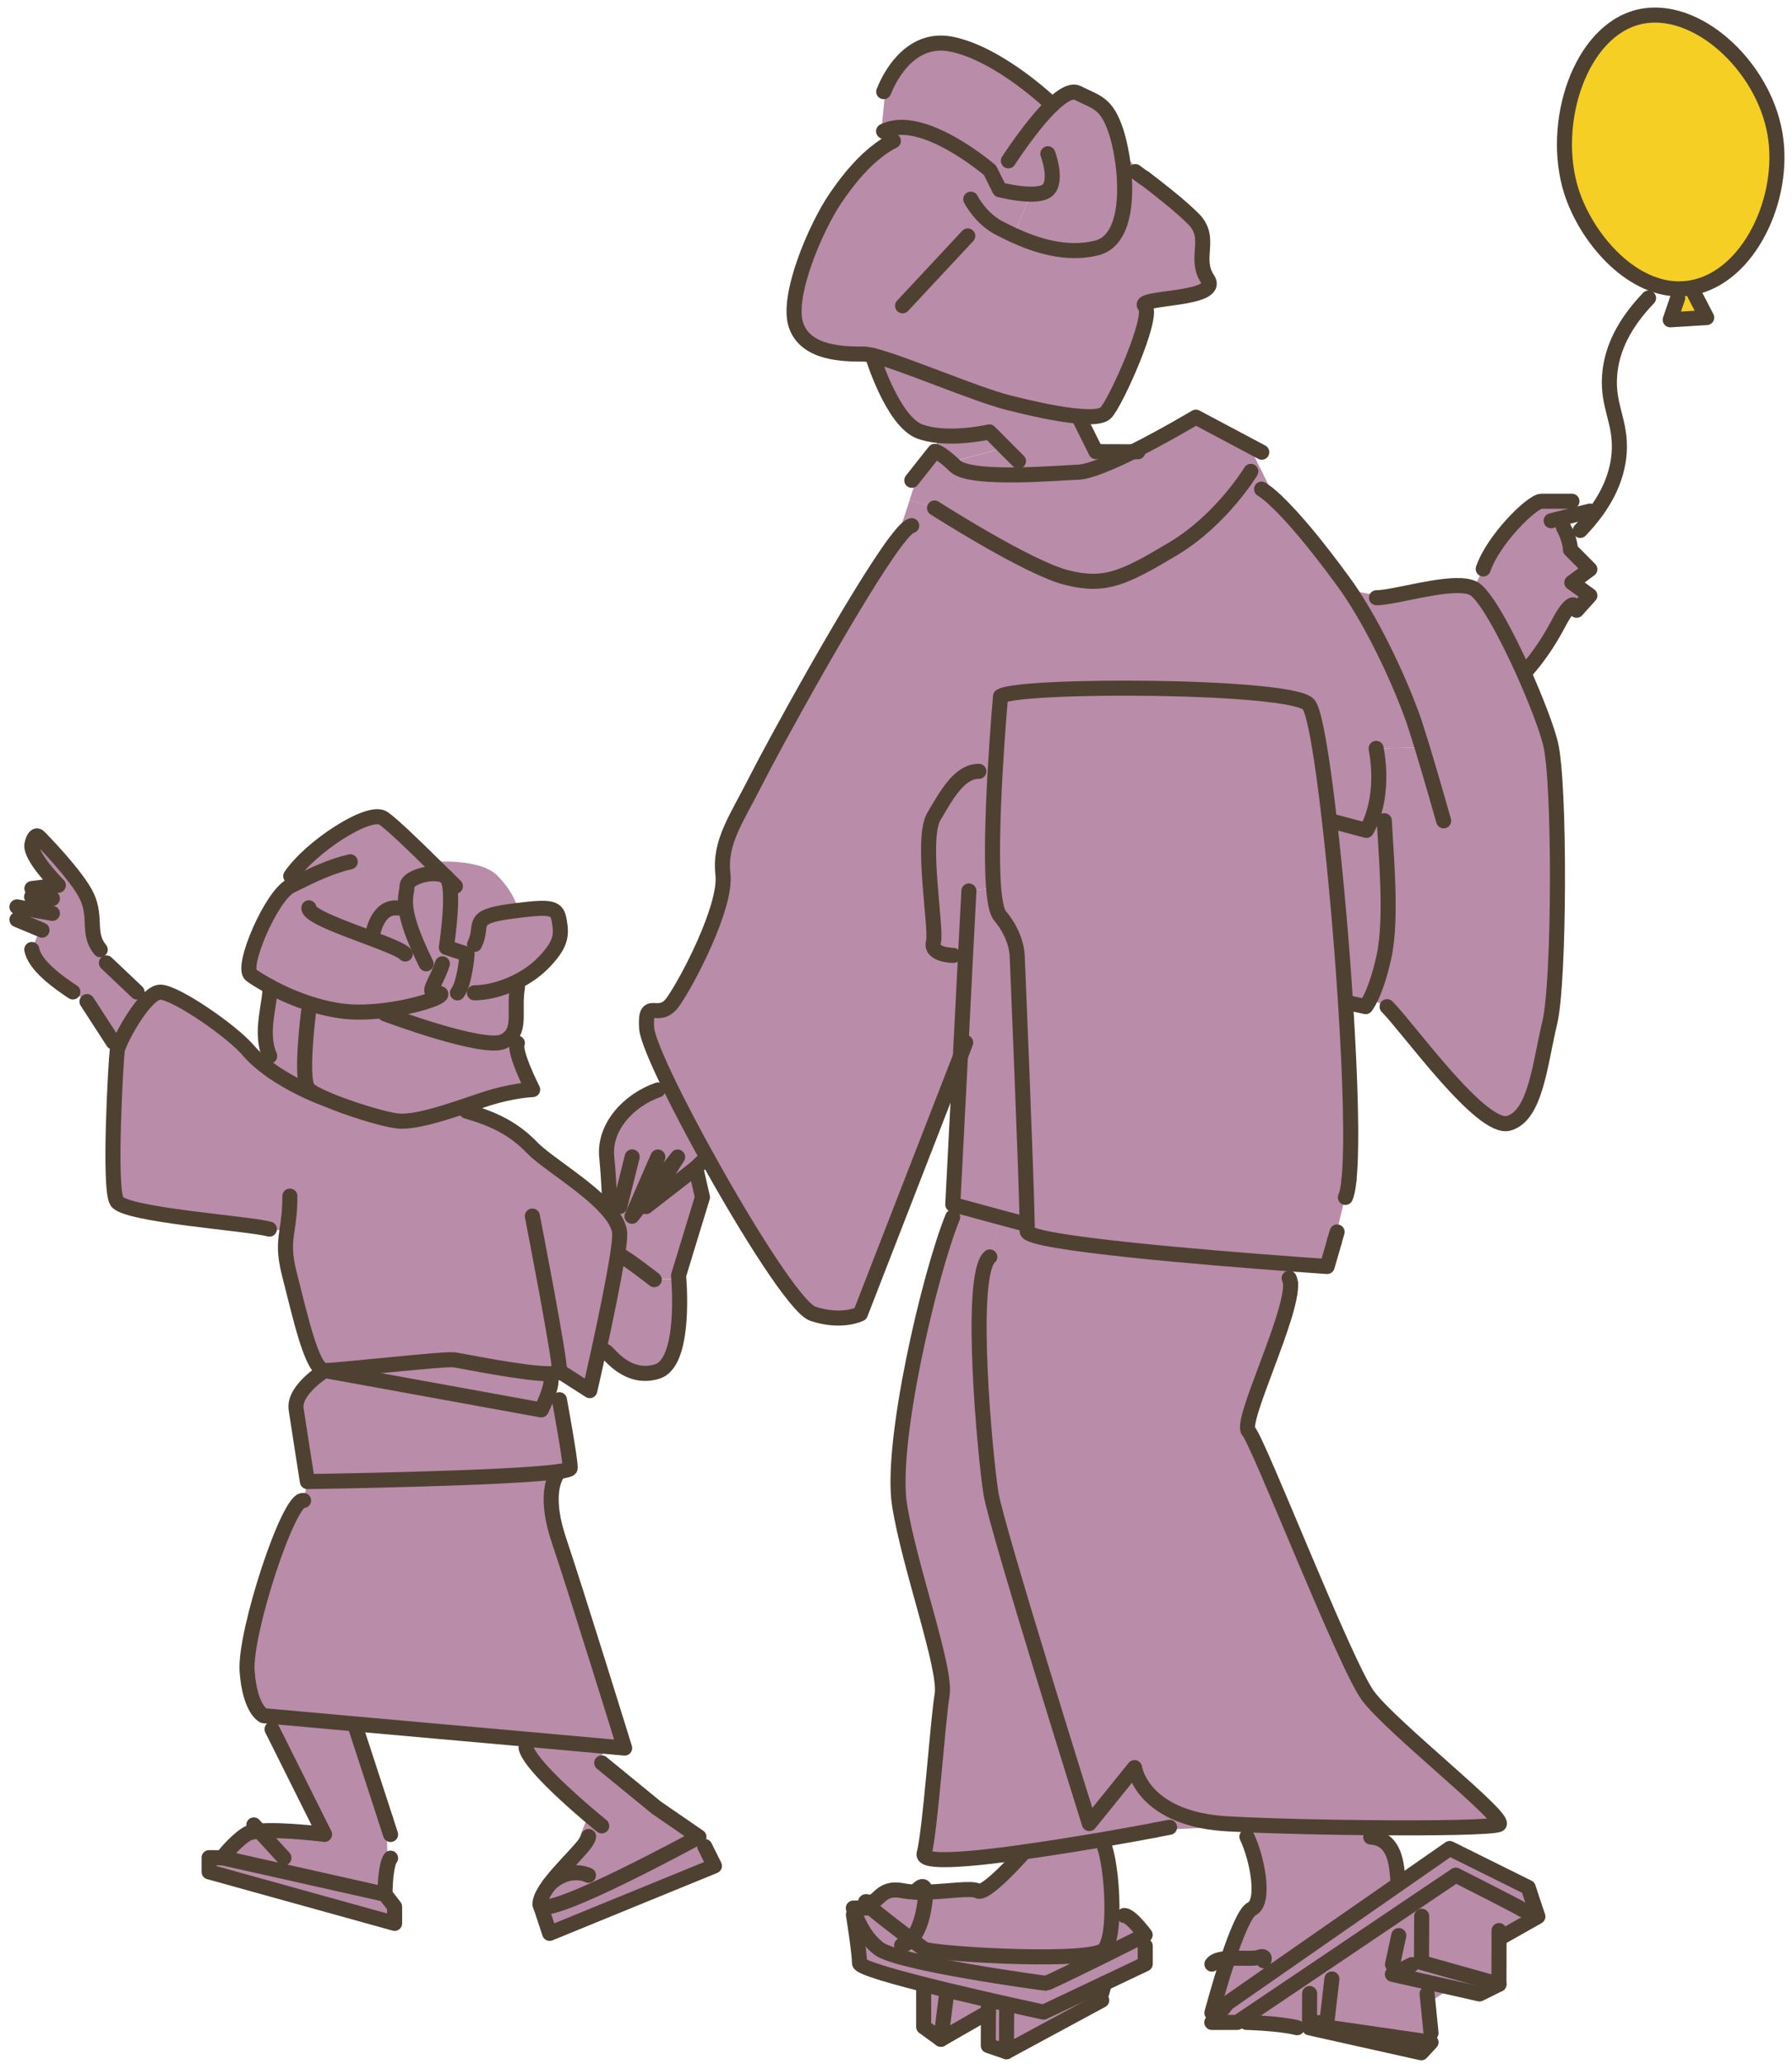 <svg width="119" height="137" viewBox="0 0 119 137" fill="none" xmlns="http://www.w3.org/2000/svg">
<path d="M82.663 133.415L86.355 130.371L87.807 134.507L82.212 133.937" fill="#B98CA9"/>
<path d="M2.662 61.68L2.105 63.011C2.288 64.061 3.846 65.182 4.832 65.83L5.769 66.471L7.517 69.163L7.94 69.262C8.412 68.156 9.793 65.844 10.646 65.844H9.109L7.073 63.906L6.664 63.026C5.79 61.976 6.432 60.947 5.797 59.53C5.156 58.114 2.591 55.535 2.591 55.535C2.591 55.535 2.323 55.218 2.133 56.014C1.943 56.818 3.881 58.748 3.881 58.748L2.126 58.967L2.105 59.516L1.95 60.341L1.126 60.186V61.031L2.669 61.673L2.662 61.68Z" fill="#B98CA9"/>
<path d="M37.148 91.007L39.164 92.297C39.164 92.297 39.432 91.148 39.77 89.605C40.2 87.639 40.756 85.01 41.01 83.298C41.095 82.734 41.144 82.276 41.151 81.959C41.165 81.396 40.806 80.797 40.249 80.191C38.861 78.662 36.261 77.125 35.359 76.195C34.097 74.892 32.773 74.272 30.99 73.75L30.877 73.398C29.221 73.954 27.445 74.511 26.388 74.391C25.43 74.286 23.062 73.546 21.611 72.918C20.342 72.46 18.722 71.636 17.538 70.699C17.143 70.389 16.791 70.065 16.516 69.74C15.417 68.43 11.647 65.844 10.646 65.844C9.794 65.844 8.412 68.155 7.94 69.261C7.856 69.466 7.792 69.621 7.785 69.719C7.701 70.34 7.207 78.809 7.757 79.726C8.307 80.642 16.537 81.191 17.89 81.572L19.053 81.706C18.933 82.53 18.863 83.2 19.236 84.637C19.877 87.096 20.695 90.958 21.561 90.965C22.428 90.972 29.51 90.162 30.158 90.253C30.687 90.324 34.992 91.219 36.571 91.176C36.916 91.176 37.127 91.12 37.148 91.007Z" fill="#B98CA9"/>
<path d="M13.887 123.297V124.241L26.204 127.659V126.552L25.563 125.728L18.664 124.178L14.768 123.304L13.887 123.297Z" fill="#B98CA9"/>
<path d="M14.768 123.302L18.665 124.176L18.855 123.309L17.221 121.533C16.84 121.568 16.537 121.632 16.368 121.738C15.53 122.28 14.761 123.302 14.761 123.302H14.768Z" fill="#B98CA9"/>
<path d="M20.158 99.592C19.2 99.324 16.226 108.365 16.41 110.916C16.593 113.466 17.502 113.875 17.502 113.875L18.15 113.932L23.696 114.432L34.992 115.44L40.079 115.898L41.481 116.024C41.481 116.024 38.318 105.807 37.127 102.262C35.985 98.873 37.042 97.752 37.127 97.668C33.808 98.147 20.412 98.337 20.412 98.337L20.158 99.592Z" fill="#B98CA9"/>
<path d="M19.559 58.665C19.474 58.707 19.383 58.749 19.298 58.792C18.009 59.433 15.972 64.189 16.663 64.704C16.867 64.859 17.311 65.148 17.924 65.472C18.643 65.867 19.594 66.303 20.658 66.635C21.638 66.945 22.716 67.163 23.787 67.17C24.379 67.17 24.978 67.128 25.548 67.057C27.578 66.811 29.276 66.219 29.276 65.986C29.276 65.93 29.17 65.895 28.938 65.895C28.353 65.895 28.832 65.359 29.262 64.288L28.304 63.964C28.163 63.675 28.029 63.407 27.916 63.147L26.922 63.323C26.718 63.083 25.774 62.703 24.661 62.287L24.773 61.927C24.773 61.927 25.098 60.095 26.429 60.264L26.951 60.236C26.859 59.468 27.028 59.137 27.028 58.806C27.028 58.186 28.917 57.678 29.579 58.165C29.34 57.925 29.044 57.636 28.727 57.326C27.543 56.156 25.999 54.676 25.45 54.296C24.513 53.655 20.595 56.213 19.298 58.136L19.559 58.658V58.665Z" fill="#B98CA9"/>
<path d="M17.227 121.534L18.862 123.309L18.672 124.176L25.577 125.726C25.577 125.726 25.577 124.507 25.768 123.775L25.627 120.766L23.675 114.783L23.703 114.438L18.157 113.938L18.08 114.769L21.568 121.752C21.568 121.752 18.77 121.4 17.234 121.534H17.227Z" fill="#B98CA9"/>
<path d="M17.911 70.087L17.537 70.707C18.721 71.644 20.335 72.469 21.61 72.927C21.054 72.68 20.631 72.455 20.476 72.285C19.912 71.665 20.49 67.163 20.49 67.163L20.659 66.641C19.595 66.31 18.644 65.873 17.925 65.478C17.995 66.514 17.206 68.516 17.911 70.094V70.087Z" fill="#B98CA9"/>
<path d="M37.127 97.666C37.592 97.596 37.867 97.525 37.867 97.441C37.867 96.792 37.148 92.903 37.148 92.903L36.387 92.543C36.197 93.079 35.944 93.579 35.944 93.579L21.568 90.965C21.568 90.965 19.468 92.247 19.666 93.537C19.856 94.819 20.413 98.336 20.413 98.336C20.413 98.336 33.808 98.145 37.127 97.666Z" fill="#B98CA9"/>
<path d="M20.49 67.163C20.49 67.163 19.912 71.666 20.476 72.286C20.631 72.462 21.053 72.688 21.61 72.927C23.062 73.562 25.422 74.294 26.388 74.4C27.445 74.52 29.22 73.956 30.876 73.407C31.306 73.266 31.729 73.118 32.131 72.984C34.061 72.35 35.372 72.321 35.372 72.321C35.372 72.321 34.069 69.77 34.357 69.235L33.892 68.798C33.779 68.918 33.624 69.031 33.434 69.122C32.145 69.763 25.577 67.297 25.577 67.297L25.549 67.058C24.978 67.128 24.379 67.17 23.788 67.17C22.716 67.17 21.638 66.945 20.659 66.635L20.49 67.156V67.163Z" fill="#B98CA9"/>
<path d="M21.561 90.965L35.936 93.579C35.936 93.579 36.189 93.079 36.38 92.543C36.492 92.219 36.584 91.895 36.584 91.649L36.57 91.177C34.992 91.219 30.686 90.324 30.157 90.253C29.509 90.162 22.434 90.965 21.561 90.965Z" fill="#B98CA9"/>
<path d="M24.767 61.926L24.655 62.286C25.768 62.702 26.712 63.082 26.917 63.322L27.91 63.145C27.269 61.743 27.022 60.848 26.952 60.242L26.43 60.27C25.099 60.101 24.774 61.933 24.774 61.933L24.767 61.926Z" fill="#B98CA9"/>
<path d="M25.549 67.056L25.577 67.296C25.577 67.296 32.145 69.762 33.434 69.121C33.624 69.029 33.772 68.916 33.892 68.796C34.547 68.099 34.125 66.95 34.364 65.52L34.223 65.217C33.272 65.675 32.271 65.9 31.51 65.9H30.376L29.277 65.985C29.277 66.217 27.578 66.802 25.549 67.056Z" fill="#B98CA9"/>
<path d="M29.256 64.295C28.833 65.366 28.347 65.902 28.932 65.902C29.172 65.902 29.27 65.937 29.27 65.993L30.369 65.902C30.863 65.26 31.011 63.337 31.011 63.337L29.637 62.886C29.693 62.449 30.221 58.904 29.665 58.263C29.651 58.249 29.63 58.235 29.616 58.214C29.601 58.193 29.587 58.186 29.566 58.172C28.897 57.692 27.015 58.193 27.015 58.813C27.015 59.144 26.846 59.475 26.938 60.243C27.008 60.856 27.255 61.744 27.896 63.146C28.009 63.407 28.143 63.675 28.284 63.964L29.242 64.288L29.256 64.295Z" fill="#B98CA9"/>
<path d="M29.671 58.256C30.228 58.904 29.692 62.441 29.643 62.878L31.017 63.329L31.518 62.681C32.159 61.398 31.067 60.87 33.864 60.496C34.054 60.475 34.23 60.447 34.393 60.426L34.371 60.271C34.371 60.271 34.174 59.27 33.026 58.115C31.877 56.959 28.847 57.206 28.847 57.206L28.727 57.325C29.044 57.629 29.333 57.917 29.58 58.164C29.594 58.178 29.615 58.185 29.629 58.206C29.643 58.206 29.65 58.22 29.657 58.227C29.664 58.234 29.671 58.242 29.671 58.249V58.256Z" fill="#B98CA9"/>
<path d="M30.376 65.9H31.511C32.279 65.9 33.272 65.675 34.224 65.217C34.872 64.907 35.492 64.498 36.014 63.984C37.31 62.694 37.31 62.06 37.148 61.13C37.007 60.27 36.704 60.143 34.4 60.432C34.231 60.446 34.062 60.475 33.871 60.503C31.074 60.876 32.166 61.405 31.525 62.687L31.025 63.336C31.025 63.336 30.877 65.259 30.383 65.9H30.376Z" fill="#B98CA9"/>
<path d="M38.874 122.323C38.155 123.309 35.858 125.304 35.858 126.389L35.894 126.487C36.478 127.326 46.132 122.069 46.414 121.921L43.588 119.976L39.959 117.01L40.058 115.903L34.97 115.445L34.914 116.009C35.139 117.01 37.69 119.293 39.072 120.47L38.402 122.147L38.853 122.33L38.874 122.323Z" fill="#B98CA9"/>
<path d="M35.894 126.487L36.5 128.319L47.45 123.845L46.809 122.555L46.421 121.914C46.139 122.062 36.486 127.319 35.901 126.48L35.894 126.487Z" fill="#B98CA9"/>
<path d="M39.77 89.606L40.242 89.705C40.439 89.818 41.679 91.643 43.645 91.03C45.393 90.48 45.153 85.914 45.076 84.864L43.448 84.934C43.448 84.934 41.609 83.49 41.151 83.307H41.01C40.749 85.012 40.2 87.633 39.77 89.606Z" fill="#B98CA9"/>
<path d="M40.481 80.078L40.256 80.191C40.806 80.797 41.172 81.396 41.158 81.959C41.158 82.269 41.102 82.734 41.017 83.298H41.158C41.616 83.481 43.455 84.926 43.455 84.926L45.083 84.856C45.069 84.715 45.069 84.644 45.069 84.644L46.654 79.458L46.21 77.513L42.913 80.078L45.012 76.787L41.982 80.719L42.095 80.472L41.172 80.071H40.496L40.481 80.078Z" fill="#B98CA9"/>
<path d="M42.08 80.48L41.968 80.726L44.998 76.794L42.898 80.085L46.195 77.52L46.942 76.801C46.005 75.11 45.139 73.454 44.448 72.045L43.694 72.341C41.784 73.003 40.093 74.772 40.29 76.787C40.481 78.796 40.481 80.085 40.481 80.085H41.157L42.08 80.487V80.48Z" fill="#B98CA9"/>
<path d="M84.741 33.239L83.656 30.998L83.071 31.287C83.071 31.287 81.133 34.5 77.913 36.424C74.685 38.348 73.403 38.989 70.831 38.334C68.259 37.685 62.065 33.718 62.065 33.718L60.416 33.175L59.507 35.917C56.984 39.243 51.291 49.636 50.206 51.8C48.909 54.372 47.76 55.887 48.007 58.029C48.254 60.171 45.667 65.125 44.695 66.499C43.73 67.873 42.8 66.083 42.941 68.26C42.983 68.81 43.561 70.219 44.449 72.052C45.139 73.468 46.006 75.117 46.943 76.808C49.642 81.684 52.897 86.842 53.975 87.202C55.906 87.843 57.132 87.209 57.132 87.209L63.777 70.121L64.115 63.462L63.312 63.419C63.312 63.419 61.755 63.412 61.987 62.532C62.22 61.644 61.135 55.689 62.009 54.21C62.889 52.723 63.714 51.194 65.003 51.201L66.089 51.264C66.244 48.509 66.448 46.226 66.448 46.226C67.597 45.408 85.608 45.458 86.89 46.747C87.292 47.149 87.813 50.285 88.292 54.47L90.731 55.119C90.731 55.119 90.942 54.816 91.139 54.217C91.449 53.322 91.759 51.785 91.379 49.679L94.451 49.608C94.268 49.016 94.099 48.474 93.958 48.044C93.373 46.282 91.731 42.378 89.8 39.454C89.61 39.172 89.42 38.897 89.23 38.63C87.56 36.332 85.953 34.373 84.748 33.253L84.741 33.239Z" fill="#B98CA9"/>
<path d="M67.308 15.616L68.463 12.882C67.519 12.882 66.392 12.586 66.392 12.586L65.75 11.297C65.75 11.297 61.262 7.421 58.683 8.704L58.535 8.689L58.415 9.901C57.428 10.62 56.442 11.72 55.448 13.192C54.159 15.116 52.221 19.619 52.855 21.549C53.489 23.48 56.061 23.487 57.351 23.487C57.492 23.487 57.682 23.515 57.929 23.572C59.866 24.03 64.707 26.144 66.998 26.722C68.541 27.109 70.317 27.504 71.627 27.61C72.501 27.694 73.17 27.645 73.431 27.384C74.079 26.743 76.68 20.958 76.031 20.309C75.383 19.668 81.14 19.95 80.196 18.52C79.252 17.103 80.534 15.814 79.259 14.524C78.357 13.615 76.814 12.424 75.982 11.79L74.7 10.275L74.502 10.31C74.89 12.636 74.847 15.94 72.825 16.441C70.767 16.948 68.717 16.229 67.322 15.588L67.308 15.616Z" fill="#B98CA9"/>
<path d="M60.508 128.723C59.676 128.095 58.457 127.165 57.844 126.637H56.667C56.667 126.637 56.709 126.806 56.801 127.067C57.005 127.651 57.484 128.673 58.379 129.343C59.683 130.308 69.295 131.626 69.464 131.626C69.555 131.626 71.528 130.66 73.29 129.801L73.149 129.519C71.486 130.28 61.734 129.66 61.346 129.357C61.247 129.279 60.923 129.04 60.508 128.73V128.723Z" fill="#B98CA9"/>
<path d="M56.808 127.066L56.667 127.088C56.667 127.088 57.075 129.667 57.068 130.301C57.068 130.59 59.492 131.266 62.184 131.929C62.417 131.985 62.649 132.048 62.889 132.105C63.826 132.323 64.77 132.549 65.637 132.746C66.06 132.845 66.469 132.929 66.849 133.021C68.28 133.338 69.294 133.556 69.294 133.556L73.346 131.64L76.045 130.357V129.166L75.77 128.567C75.312 128.8 74.333 129.286 73.29 129.808C71.528 130.674 69.555 131.633 69.463 131.633C69.294 131.633 59.683 130.315 58.379 129.35C57.484 128.68 57.005 127.651 56.801 127.073L56.808 127.066Z" fill="#B98CA9"/>
<path d="M57.576 126.219C57.357 126.156 57.505 126.332 57.844 126.635C58.45 127.164 59.669 128.094 60.507 128.721C60.81 128.39 61.163 127.77 61.353 126.642C61.437 126.135 61.466 125.796 61.444 125.578C61.219 125.578 60.993 125.585 60.782 125.578C60.479 125.564 60.204 125.543 59.951 125.486C58.316 125.162 58.372 126.445 57.569 126.219H57.576Z" fill="#B98CA9"/>
<path d="M58.816 5.774L58.527 8.698L58.675 8.712C61.254 7.43 65.743 11.306 65.743 11.306L66.962 10.678C66.962 10.678 68.505 8.275 69.894 6.951C69.894 6.951 66.412 3.582 63.199 2.927C60.543 2.392 59.197 4.928 58.823 5.774H58.816Z" fill="#B98CA9"/>
<path d="M57.928 23.594C57.928 23.594 59.274 28.012 61.114 28.66C61.473 28.787 61.868 28.865 62.262 28.907C63.918 29.09 65.701 28.674 65.701 28.674L66.737 29.717C67.061 30.041 67.392 30.373 67.632 30.612V31.521C69.21 31.493 70.789 31.373 71.613 31.338C72.353 31.303 73.776 30.697 75.214 29.985H72.776L71.627 27.667V27.631C70.317 27.526 68.541 27.131 66.998 26.744C64.707 26.166 59.866 24.052 57.928 23.594Z" fill="#B98CA9"/>
<path d="M76.715 121.463L80.111 121.308L80.09 120.886C75.728 120.118 75.348 117.313 75.348 117.313L72.346 121.027C72.346 121.027 66.166 101.374 65.814 99.119C65.454 96.864 64.285 84.638 65.736 83.419L66.448 80.797L63.488 79.994L63.27 80.776C61.706 84.631 59.105 95.786 59.74 99.859C60.374 103.931 62.854 110.689 62.572 112.465C62.276 114.234 61.783 121.527 61.374 123.028C61.191 123.697 64.397 123.422 68.012 122.915C69.781 122.668 71.648 122.358 73.269 122.084C74.685 121.837 75.912 121.611 76.708 121.463H76.722H76.715Z" fill="#B98CA9"/>
<path d="M75.214 29.984C73.776 30.696 72.353 31.302 71.613 31.337C70.789 31.372 69.203 31.492 67.632 31.52C65.778 31.541 63.946 31.45 63.397 30.921C63.34 30.865 63.284 30.808 63.228 30.759C62.586 30.167 62.255 30.012 62.128 29.97C62.079 29.956 62.058 29.956 62.058 29.956L61.043 31.238L60.402 33.176L62.051 33.719C62.051 33.719 68.245 37.686 70.817 38.334C73.389 38.982 74.678 38.341 77.899 36.425C81.119 34.501 83.057 31.288 83.057 31.288L83.642 30.999L83.064 29.808L83.141 29.667L79.4 27.68C79.4 27.68 77.3 28.934 75.214 29.977V29.984Z" fill="#B98CA9"/>
<path d="M61.352 126.642C61.162 127.77 60.81 128.383 60.507 128.721C60.929 129.031 61.246 129.271 61.345 129.348C61.733 129.651 71.485 130.271 73.148 129.51C73.233 129.468 73.296 129.426 73.338 129.376C73.649 129.01 73.796 128.122 73.825 127.093C73.881 125.437 73.641 123.415 73.353 122.619L73.254 122.076C71.633 122.351 69.766 122.661 67.997 122.901C67.856 123.07 65.432 125.804 64.918 125.494C64.53 125.254 62.917 125.536 61.444 125.571C61.458 125.79 61.437 126.128 61.352 126.635V126.642Z" fill="#B98CA9"/>
<path d="M61.34 131.928V134.528L62.474 135.352L62.883 132.104C62.65 132.048 62.411 131.984 62.178 131.928H61.333H61.34Z" fill="#B98CA9"/>
<path d="M62.009 54.204C61.135 55.691 62.22 61.638 61.988 62.526C61.755 63.407 63.312 63.414 63.312 63.414L64.116 63.456L64.341 59.13L65.99 58.94C65.842 56.981 65.941 53.901 66.089 51.259L65.004 51.195C63.714 51.195 62.883 52.724 62.009 54.204Z" fill="#B98CA9"/>
<path d="M62.262 28.908L62.135 29.972C62.262 30.014 62.593 30.169 63.234 30.761L63.389 30.599L66.483 29.774L66.73 29.711L65.694 28.668C65.694 28.668 63.904 29.084 62.255 28.901L62.262 28.908Z" fill="#B98CA9"/>
<path d="M62.889 132.104L62.481 135.352L65.638 133.548V132.745C64.778 132.547 63.834 132.322 62.897 132.104H62.889Z" fill="#B98CA9"/>
<path d="M63.39 30.598L63.234 30.76C63.284 30.809 63.34 30.865 63.404 30.922C63.946 31.45 65.778 31.542 67.639 31.521V30.612C67.392 30.372 67.061 30.041 66.737 29.717L66.49 29.78L63.397 30.605L63.39 30.598Z" fill="#B98CA9"/>
<path d="M63.778 70.115L63.27 79.938L63.482 79.995L66.441 80.798L68.21 81.277C68.175 78.374 67.548 63.428 67.548 63.428C67.548 63.428 67.548 62.139 66.406 60.786C66.195 60.532 66.061 59.863 65.983 58.94L64.334 59.13L64.109 63.456L63.771 70.115H63.778Z" fill="#B98CA9"/>
<path d="M68.463 12.882L67.308 15.616C68.703 16.25 70.754 16.976 72.811 16.468C74.841 15.968 74.876 12.663 74.488 10.338C74.39 9.718 74.256 9.161 74.115 8.752C73.474 6.822 72.832 6.822 71.55 6.173C71.141 5.969 70.528 6.343 69.887 6.956C68.499 8.28 66.956 10.683 66.956 10.683L65.737 11.31L66.378 12.6C66.378 12.6 67.505 12.889 68.45 12.896L68.463 12.882Z" fill="#B98CA9"/>
<path d="M85.692 85.166L85.826 84.052L85.84 83.897C80.59 83.51 68.146 82.509 68.202 81.713C68.202 81.642 68.202 81.495 68.202 81.276L66.434 80.797L65.722 83.418C64.27 84.637 65.433 96.863 65.799 99.118C66.159 101.373 72.332 121.026 72.332 121.026L75.333 117.312C75.333 117.312 75.714 120.117 80.076 120.885C80.527 120.963 81.02 121.019 81.563 121.047C81.957 121.068 82.38 121.089 82.824 121.111C85.206 121.209 88.222 121.28 91.026 121.301C95.325 121.343 99.144 121.273 99.524 121.089C100.208 120.758 92.344 114.621 90.822 112.528C89.293 110.435 83.543 95.63 82.901 94.982C82.302 94.369 85.847 87.237 85.692 85.166Z" fill="#B98CA9"/>
<path d="M65.637 133.542V135.768L66.835 136.177L66.856 133.013C66.476 132.929 66.067 132.837 65.644 132.738V133.542H65.637Z" fill="#B98CA9"/>
<path d="M66.088 51.258C65.94 53.901 65.835 56.98 65.99 58.939C66.067 59.862 66.201 60.532 66.412 60.785C67.554 62.138 67.554 63.428 67.554 63.428C67.554 63.428 68.181 78.374 68.216 81.277C68.216 81.495 68.216 81.643 68.216 81.714C68.16 82.51 80.604 83.511 85.854 83.898C87.256 83.997 88.137 84.06 88.137 84.06L88.616 82.411V82.397L89.596 78.31V78.289C89.821 76.098 89.687 71.581 89.37 66.627C89.109 62.505 88.715 58.094 88.299 54.465C87.82 50.279 87.299 47.15 86.897 46.742C85.614 45.445 67.603 45.403 66.455 46.22C66.455 46.22 66.25 48.503 66.095 51.258H66.088Z" fill="#B98CA9"/>
<path d="M66.85 133.02L66.829 136.184L73.163 132.759V132.28L73.347 131.639L69.295 133.555C69.295 133.555 68.28 133.337 66.85 133.02Z" fill="#B98CA9"/>
<path d="M73.149 129.519L73.29 129.8C74.333 129.279 75.312 128.793 75.77 128.56C75.946 128.476 76.045 128.419 76.045 128.419C76.045 128.419 75.101 127.13 74.657 127.13L73.825 127.102C73.797 128.123 73.649 129.011 73.339 129.385C73.297 129.434 73.233 129.476 73.149 129.519Z" fill="#B98CA9"/>
<path d="M80.78 133.851L80.477 134.231H82.168L82.471 134.027L86.354 131.412L87.82 130.426L93.852 126.36L96.677 124.457C96.677 124.457 100.842 126.557 101.11 126.748L101.885 126.487L101.483 125.268L96.269 122.682L92.985 124.965L81.52 132.934L80.773 133.843L80.78 133.851Z" fill="#B98CA9"/>
<path d="M81.555 129.991C80.964 131.767 80.477 133.599 80.477 133.599L80.78 133.845L81.527 132.936L92.992 124.967L92.901 124.826C92.675 125.051 93.133 122.028 91.033 121.922V121.309C88.236 121.288 85.22 121.211 82.838 121.119L82.81 121.908C83.486 123.297 84.064 126.242 83.127 126.7C82.69 126.911 82.084 128.434 81.563 129.991H81.555Z" fill="#B98CA9"/>
<path d="M86.271 131.668L86.764 132.322C86.728 132.231 86.404 131.421 86.271 131.668Z" fill="#B98CA9"/>
<path d="M86.354 131.406L86.968 132.315L86.96 134.246H88.109L88.447 131.35L87.82 130.42L86.354 131.406Z" fill="#B98CA9"/>
<path d="M86.348 134.415L86.763 134.915C86.974 134.288 86.348 134.415 86.348 134.415Z" fill="#B98CA9"/>
<path d="M86.961 134.592L94.381 136.248L95.029 135.55L94.945 135.536L88.434 134.592H88.109H86.961Z" fill="#B98CA9"/>
<path d="M94.817 132.831L95.035 132.816L96.29 132.013L96.311 131.9L98.242 132.337L99.531 131.696L94.394 130.251V127.172L93.845 126.348L87.813 130.414L88.44 131.344L88.102 134.24V134.585H88.426L94.93 135.529L95.014 134.93C95.014 134.93 94.88 133.57 94.803 132.823L94.817 132.831Z" fill="#B98CA9"/>
<path d="M90.731 55.12L88.293 54.471C88.709 58.1 89.103 62.511 89.364 66.634L89.73 66.612L90.696 66.824C90.696 66.824 90.816 66.683 91.006 66.302C91.252 65.816 91.591 64.942 91.915 63.498C92.472 60.933 92.02 56.416 91.936 54.485L91.147 54.225C90.942 54.824 90.738 55.127 90.738 55.127L90.731 55.12Z" fill="#B98CA9"/>
<path d="M91.971 39.623L90.097 39.257L89.794 39.454C91.724 42.385 93.373 46.289 93.951 48.044C94.085 48.474 94.261 49.009 94.444 49.608L91.372 49.679C91.753 51.785 91.442 53.322 91.132 54.217L91.922 54.477C92.006 56.408 92.457 60.932 91.9 63.49C91.583 64.934 91.238 65.801 90.992 66.294L92.105 66.823C93.521 68.232 98.383 75.089 100.187 74.56C101.984 74.032 102.252 70.593 102.907 67.887C103.563 65.188 103.591 51.934 102.957 49.361C102.696 48.297 102.005 46.493 101.188 44.675C100.018 42.061 98.595 39.44 97.834 39.059C96.706 38.489 93.578 39.405 91.964 39.63L91.971 39.623Z" fill="#B98CA9"/>
<path d="M99.546 128.481H99.87L102.125 127.206L101.885 126.494L101.11 126.755C100.843 126.565 96.678 124.465 96.678 124.465L93.852 126.367L94.409 127.192V130.271L99.539 131.716V128.495L99.546 128.481Z" fill="#B98CA9"/>
<path d="M103.675 34.396L104.612 34.163L104.386 33.275H102.364C101.716 33.275 99.144 35.833 98.496 37.764L97.847 39.054C98.608 39.434 100.032 42.062 101.201 44.67C101.201 44.67 102.336 43.563 103.47 41.407C104.598 39.258 104.689 40.505 104.689 40.505L105.57 39.526L104.372 38.666L105.57 37.785L104.281 36.489C104.281 36.489 104.281 35.847 103.816 35.002L103.668 34.396H103.675Z" fill="#B98CA9"/>
<path d="M108.883 1.115C104.922 2.024 102.928 8.19 104.352 12.685C105.31 15.715 108.178 19.119 111.44 19.175C111.645 19.175 111.856 19.168 112.061 19.14C112.159 19.126 112.251 19.119 112.342 19.098C116.141 18.414 118.614 13.143 117.867 8.866C117.092 4.363 112.638 0.255 108.883 1.115Z" fill="#F5CF24"/>
<path d="M111.405 19.789L110.912 21.227L113.329 21.078L112.343 19.183L112.328 19.105C112.237 19.127 112.145 19.141 112.047 19.148C111.842 19.169 111.631 19.183 111.427 19.183L111.405 19.796V19.789Z" fill="#F5CF24"/>
<path d="M58.675 8.711C61.254 7.429 65.743 11.305 65.743 11.305L66.384 12.594C66.384 12.594 67.512 12.883 68.456 12.89C68.928 12.89 69.358 12.819 69.584 12.608C70.246 11.967 69.584 10.205 69.584 10.205" stroke="#4F4131" stroke-linecap="round" stroke-linejoin="round"/>
<path d="M66.962 10.676C66.962 10.676 68.505 8.273 69.893 6.949C70.534 6.343 71.147 5.969 71.556 6.166C72.839 6.815 73.487 6.815 74.121 8.745C74.255 9.154 74.389 9.711 74.495 10.331C74.882 12.656 74.84 15.961 72.817 16.461C70.76 16.969 68.709 16.25 67.314 15.609C66.962 15.447 66.645 15.285 66.391 15.158C65.109 14.509 64.467 13.22 64.467 13.22" stroke="#4F4131" stroke-linecap="round" stroke-linejoin="round"/>
<path d="M58.683 6.083C58.683 6.083 58.732 5.97 58.816 5.78C59.19 4.934 60.543 2.397 63.192 2.933C66.406 3.588 69.887 6.957 69.887 6.957" stroke="#4F4131" stroke-linecap="round" stroke-linejoin="round"/>
<path d="M64.264 15.66L59.937 20.297" stroke="#4F4131" stroke-linecap="round" stroke-linejoin="round"/>
<path d="M75.968 11.818C75.616 11.551 75.39 11.389 75.39 11.389" stroke="#4F4131" stroke-linecap="round" stroke-linejoin="round"/>
<path d="M59.324 9.352C59.021 9.5 58.718 9.69 58.415 9.915C57.428 10.634 56.442 11.733 55.448 13.206C54.159 15.13 52.221 19.633 52.855 21.563C53.489 23.494 56.061 23.501 57.351 23.501C57.492 23.501 57.682 23.529 57.929 23.586C59.866 24.044 64.707 26.158 66.998 26.735C68.541 27.123 70.317 27.518 71.627 27.623C72.501 27.708 73.17 27.659 73.431 27.398C74.079 26.757 76.68 20.971 76.031 20.323C75.383 19.682 81.14 19.964 80.196 18.533C79.252 17.117 80.534 15.827 79.259 14.538C78.357 13.629 76.814 12.438 75.982 11.804" stroke="#4F4131" stroke-linecap="round" stroke-linejoin="round"/>
<path d="M67.632 30.604C67.392 30.365 67.054 30.034 66.737 29.709L65.701 28.666C65.701 28.666 63.911 29.082 62.262 28.899C61.868 28.857 61.466 28.779 61.114 28.652C59.275 28.011 57.929 23.586 57.929 23.586" stroke="#4F4131" stroke-linecap="round" stroke-linejoin="round"/>
<path d="M71.627 27.666L72.776 29.977L75.214 29.984H75.566" stroke="#4F4131" stroke-linecap="round" stroke-linejoin="round"/>
<path d="M60.549 31.88L61.057 31.239L62.071 29.956C62.071 29.956 62.093 29.956 62.142 29.971C62.269 30.013 62.6 30.168 63.241 30.76C63.291 30.809 63.347 30.866 63.41 30.922C63.953 31.45 65.785 31.542 67.645 31.521C69.217 31.493 70.802 31.373 71.627 31.338C72.367 31.302 73.79 30.696 75.227 29.985C77.313 28.942 79.413 27.688 79.413 27.688L83.155 29.675L83.789 30.013" stroke="#4F4131" stroke-linecap="round" stroke-linejoin="round"/>
<path d="M83.064 31.287C83.064 31.287 81.127 34.5 77.906 36.424C74.679 38.348 73.397 38.989 70.825 38.334C68.252 37.685 62.059 33.718 62.059 33.718" stroke="#4F4131" stroke-linecap="round" stroke-linejoin="round"/>
<path d="M60.543 34.889C60.339 34.917 59.979 35.29 59.507 35.91C56.985 39.236 51.291 49.63 50.206 51.794C48.909 54.365 47.761 55.88 48.007 58.023C48.254 60.165 45.668 65.119 44.695 66.493C43.73 67.867 42.8 66.077 42.941 68.254C42.983 68.804 43.561 70.213 44.449 72.045C45.139 73.462 46.006 75.111 46.943 76.802C49.642 81.678 52.898 86.836 53.976 87.196C55.907 87.837 57.133 87.203 57.133 87.203L63.778 70.115L64.13 69.199" stroke="#4F4131" stroke-linecap="round" stroke-linejoin="round"/>
<path d="M88.603 82.403L88.793 81.769" stroke="#4F4131" stroke-linecap="round" stroke-linejoin="round"/>
<path d="M89.582 78.289C89.808 76.098 89.674 71.581 89.356 66.627C89.096 62.505 88.701 58.094 88.285 54.465C87.806 50.279 87.285 47.15 86.883 46.742C85.601 45.445 67.59 45.403 66.441 46.22C66.441 46.22 66.237 48.503 66.082 51.258C65.934 53.901 65.828 56.98 65.983 58.939C66.061 59.862 66.194 60.532 66.406 60.785C67.547 62.138 67.547 63.428 67.547 63.428C67.547 63.428 68.174 78.374 68.21 81.277C68.21 81.495 68.21 81.643 68.21 81.714C68.153 82.51 80.598 83.511 85.847 83.898C87.25 83.997 88.13 84.06 88.13 84.06L88.61 82.411" stroke="#4F4131" stroke-linecap="round" stroke-linejoin="round"/>
<path d="M89.342 79.474C89.448 79.256 89.526 78.861 89.582 78.318" stroke="#4F4131" stroke-linecap="round" stroke-linejoin="round"/>
<path d="M65.003 51.195C63.713 51.195 62.882 52.724 62.008 54.204C61.134 55.691 62.219 61.638 61.987 62.526C61.754 63.407 63.312 63.414 63.312 63.414" stroke="#4F4131" stroke-linecap="round" stroke-linejoin="round"/>
<path d="M64.341 59.137L64.115 63.456L63.777 70.115L63.27 79.945L63.481 80.002L66.441 80.805L68.202 81.277" stroke="#4F4131" stroke-linecap="round" stroke-linejoin="round"/>
<path d="M84.741 33.248C85.946 34.376 87.552 36.334 89.222 38.625C89.419 38.892 89.61 39.167 89.793 39.449C91.724 42.38 93.373 46.284 93.951 48.039C94.084 48.469 94.261 49.004 94.444 49.603C95.092 51.731 95.867 54.48 95.867 54.48" stroke="#4F4131" stroke-linecap="round" stroke-linejoin="round"/>
<path d="M83.776 32.465C84.058 32.641 84.382 32.902 84.741 33.247" stroke="#4F4131" stroke-linecap="round" stroke-linejoin="round"/>
<path d="M91.407 39.673C91.562 39.673 91.753 39.658 91.971 39.623C93.585 39.398 96.713 38.475 97.841 39.053C98.602 39.433 100.025 42.061 101.195 44.669C102.005 46.494 102.703 48.298 102.964 49.355C103.605 51.927 103.57 65.181 102.914 67.88C102.259 70.586 101.991 74.032 100.194 74.553C98.391 75.082 93.521 68.225 92.112 66.816" stroke="#4F4131" stroke-linecap="round" stroke-linejoin="round"/>
<path d="M91.386 49.674C91.766 51.781 91.456 53.317 91.146 54.212C90.942 54.811 90.737 55.114 90.737 55.114L88.299 54.465" stroke="#4F4131" stroke-linecap="round" stroke-linejoin="round"/>
<path d="M91.928 54.473C92.013 56.403 92.464 60.927 91.907 63.485C91.59 64.93 91.245 65.797 90.998 66.29C90.808 66.67 90.688 66.811 90.688 66.811L89.722 66.6" stroke="#4F4131" stroke-linecap="round" stroke-linejoin="round"/>
<path d="M111.433 19.175C108.171 19.119 105.31 15.722 104.345 12.685C102.928 8.19 104.922 2.024 108.875 1.115C112.638 0.255 117.092 4.363 117.867 8.866C118.614 13.143 116.141 18.414 112.335 19.098C112.244 19.119 112.152 19.133 112.054 19.14C111.849 19.161 111.638 19.175 111.433 19.175Z" stroke="#4F4131" stroke-linecap="round" stroke-linejoin="round"/>
<path d="M111.405 19.789L110.912 21.226L113.336 21.078L112.349 19.176" stroke="#4F4131" stroke-linecap="round" stroke-linejoin="round"/>
<path d="M98.496 37.763C99.144 35.833 101.723 33.268 102.364 33.268H104.387" stroke="#4F4131" stroke-linecap="round" stroke-linejoin="round"/>
<path d="M103.006 34.565L103.675 34.396L104.605 34.163L105.585 33.924" stroke="#4F4131" stroke-linecap="round" stroke-linejoin="round"/>
<path d="M103.823 35.002C104.288 35.847 104.288 36.489 104.288 36.489L105.577 37.785L104.379 38.666L105.577 39.526L104.696 40.505C104.696 40.505 104.605 39.258 103.477 41.407C102.343 43.556 101.208 44.67 101.208 44.67" stroke="#4F4131" stroke-linecap="round" stroke-linejoin="round"/>
<path d="M109.475 19.781C107.882 21.437 107.015 23.149 106.889 24.918C106.733 26.99 107.671 27.998 107.523 30.069C107.389 31.838 106.529 33.55 104.937 35.206" stroke="#4F4131" stroke-linecap="round" stroke-linejoin="round"/>
<path d="M85.692 85.168C85.678 85.034 85.65 84.921 85.608 84.836" stroke="#4F4131" stroke-linecap="round" stroke-linejoin="round"/>
<path d="M65.729 83.426C64.277 84.645 65.44 96.871 65.806 99.126C66.166 101.381 72.338 121.034 72.338 121.034L75.34 117.32C75.34 117.32 75.721 120.124 80.083 120.893C80.534 120.97 81.027 121.026 81.569 121.055C81.964 121.076 82.387 121.097 82.831 121.118C85.213 121.217 88.228 121.287 91.033 121.308C95.332 121.351 99.151 121.28 99.531 121.097C100.215 120.766 92.351 114.628 90.829 112.535C89.3 110.442 83.549 95.638 82.908 94.989C82.309 94.376 85.854 87.245 85.699 85.173" stroke="#4F4131" stroke-linecap="round" stroke-linejoin="round"/>
<path d="M76.715 121.464C77.314 121.352 77.666 121.281 77.666 121.281" stroke="#4F4131" stroke-linecap="round" stroke-linejoin="round"/>
<path d="M68.005 122.915C69.773 122.669 71.641 122.366 73.261 122.091C74.678 121.844 75.904 121.619 76.7 121.471" stroke="#4F4131" stroke-linecap="round" stroke-linejoin="round"/>
<path d="M63.263 80.783C61.698 84.638 59.098 95.793 59.732 99.865C60.366 103.938 62.847 110.696 62.565 112.472C62.269 114.24 61.776 121.534 61.367 123.035C61.184 123.704 64.39 123.429 68.005 122.922" stroke="#4F4131" stroke-linecap="round" stroke-linejoin="round"/>
<path d="M43.694 72.342C41.785 73.004 40.093 74.773 40.291 76.788C40.481 78.796 40.481 80.086 40.481 80.086" stroke="#4F4131" stroke-linecap="round" stroke-linejoin="round"/>
<path d="M41.981 76.787L41.157 80.078" stroke="#4F4131" stroke-linecap="round" stroke-linejoin="round"/>
<path d="M43.687 76.795L42.08 80.48L41.968 80.727L44.998 76.795L42.898 80.086L46.203 77.521L46.942 76.802" stroke="#4F4131" stroke-linecap="round" stroke-linejoin="round"/>
<path d="M29.622 58.207C29.622 58.207 29.651 58.235 29.672 58.256C30.024 58.601 30.242 58.82 30.242 58.82" stroke="#4F4131" stroke-linecap="round" stroke-linejoin="round"/>
<path d="M19.306 58.15C20.602 56.226 24.52 53.661 25.458 54.309C26.007 54.683 27.55 56.163 28.734 57.34C29.051 57.642 29.34 57.931 29.587 58.178" stroke="#4F4131" stroke-linecap="round" stroke-linejoin="round"/>
<path d="M29.376 63.971C29.341 64.084 29.299 64.189 29.263 64.295C28.84 65.366 28.354 65.902 28.939 65.902C29.179 65.902 29.277 65.937 29.277 65.993C29.277 66.226 27.579 66.811 25.55 67.064C24.979 67.135 24.38 67.177 23.788 67.177C22.717 67.177 21.639 66.952 20.659 66.642C19.595 66.311 18.644 65.874 17.925 65.479C17.312 65.155 16.875 64.866 16.664 64.711C15.973 64.197 18.017 59.447 19.299 58.799C19.384 58.757 19.476 58.714 19.56 58.672C20.765 58.073 21.97 57.495 23.259 57.199" stroke="#4F4131" stroke-linecap="round" stroke-linejoin="round"/>
<path d="M30.376 65.9C30.87 65.259 31.018 63.335 31.018 63.335L29.643 62.885C29.7 62.448 30.228 58.903 29.672 58.262C29.672 58.248 29.658 58.248 29.658 58.241C29.658 58.234 29.643 58.227 29.629 58.22C29.615 58.206 29.601 58.191 29.58 58.177C28.911 57.698 27.029 58.199 27.029 58.819C27.029 59.15 26.86 59.481 26.952 60.249C27.022 60.862 27.269 61.75 27.91 63.152C28.023 63.413 28.157 63.681 28.298 63.97" stroke="#4F4131" stroke-linecap="round" stroke-linejoin="round"/>
<path d="M31.517 62.681C32.158 61.399 31.066 60.87 33.864 60.497C34.054 60.476 34.23 60.448 34.392 60.426C36.703 60.138 36.999 60.264 37.14 61.124C37.302 62.054 37.295 62.688 36.006 63.978C35.484 64.492 34.864 64.901 34.216 65.211C33.265 65.669 32.264 65.895 31.503 65.895" stroke="#4F4131" stroke-linecap="round" stroke-linejoin="round"/>
<path d="M26.909 63.321C26.705 63.082 25.761 62.701 24.647 62.285C22.78 61.581 20.462 60.763 20.511 60.256" stroke="#4F4131" stroke-linecap="round" stroke-linejoin="round"/>
<path d="M26.423 60.271C25.091 60.102 24.767 61.934 24.767 61.934" stroke="#4F4131" stroke-linecap="round" stroke-linejoin="round"/>
<path d="M34.364 65.522C34.118 66.952 34.547 68.094 33.892 68.798C33.779 68.918 33.624 69.031 33.434 69.122C32.145 69.763 25.577 67.297 25.577 67.297" stroke="#4F4131" stroke-linecap="round" stroke-linejoin="round"/>
<path d="M34.357 69.234C34.075 69.769 35.372 72.32 35.372 72.32C35.372 72.32 34.061 72.348 32.131 72.983C31.729 73.117 31.306 73.264 30.876 73.405C29.22 73.962 27.445 74.519 26.388 74.399C25.429 74.293 23.062 73.553 21.61 72.926C21.053 72.68 20.631 72.454 20.476 72.285C19.912 71.665 20.49 67.162 20.49 67.162" stroke="#4F4131" stroke-linecap="round" stroke-linejoin="round"/>
<path d="M17.925 65.478C17.996 66.507 17.206 68.509 17.911 70.087" stroke="#4F4131" stroke-linecap="round" stroke-linejoin="round"/>
<path d="M21.61 72.926C20.342 72.468 18.721 71.644 17.537 70.707C17.143 70.397 16.791 70.073 16.516 69.748C15.416 68.438 11.646 65.852 10.646 65.852C9.793 65.852 8.412 68.163 7.94 69.269C7.855 69.474 7.792 69.629 7.785 69.727C7.7 70.347 7.207 78.817 7.757 79.733C8.306 80.649 16.537 81.199 17.89 81.58" stroke="#4F4131" stroke-linecap="round" stroke-linejoin="round"/>
<path d="M19.249 79.389C19.249 80.46 19.137 81.122 19.052 81.707C18.932 82.531 18.862 83.201 19.235 84.638C19.876 87.098 20.694 90.959 21.561 90.966C22.427 90.973 29.509 90.163 30.157 90.254C30.686 90.325 34.991 91.22 36.57 91.178C36.915 91.178 37.127 91.121 37.148 91.008C37.232 90.36 35.351 80.713 35.351 80.713" stroke="#4F4131" stroke-linecap="round" stroke-linejoin="round"/>
<path d="M36.592 91.648C36.592 91.888 36.5 92.219 36.387 92.543C36.197 93.079 35.944 93.579 35.944 93.579L21.568 90.965C21.568 90.965 19.468 92.247 19.666 93.537C19.856 94.819 20.413 98.336 20.413 98.336C20.413 98.336 33.808 98.145 37.127 97.666C37.592 97.596 37.867 97.525 37.867 97.441C37.867 96.792 37.148 92.903 37.148 92.903" stroke="#4F4131" stroke-linecap="round" stroke-linejoin="round"/>
<path d="M30.99 73.752C32.773 74.266 34.097 74.886 35.359 76.197C36.261 77.127 38.861 78.663 40.249 80.192C40.799 80.799 41.165 81.397 41.151 81.961C41.151 82.271 41.095 82.736 41.01 83.3C40.749 85.012 40.2 87.634 39.77 89.607C39.432 91.157 39.164 92.299 39.164 92.299L37.148 91.009" stroke="#4F4131" stroke-linecap="round" stroke-linejoin="round"/>
<path d="M9.103 65.845L7.066 63.914" stroke="#4F4131" stroke-linecap="round" stroke-linejoin="round"/>
<path d="M7.517 69.163L5.776 66.478" stroke="#4F4131" stroke-linecap="round" stroke-linejoin="round"/>
<path d="M4.839 65.838C3.852 65.19 2.295 64.07 2.112 63.02" stroke="#4F4131" stroke-linecap="round" stroke-linejoin="round"/>
<path d="M6.657 63.033C5.783 61.983 6.425 60.955 5.79 59.538C5.149 58.122 2.584 55.543 2.584 55.543C2.584 55.543 2.317 55.226 2.126 56.022C1.936 56.825 3.874 58.756 3.874 58.756L2.119 58.974" stroke="#4F4131" stroke-linecap="round" stroke-linejoin="round"/>
<path d="M3.479 59.636L2.098 59.523" stroke="#4F4131" stroke-linecap="round" stroke-linejoin="round"/>
<path d="M3.479 60.623L1.95 60.348L1.126 60.193" stroke="#4F4131" stroke-linecap="round" stroke-linejoin="round"/>
<path d="M2.788 61.737L2.661 61.68L1.125 61.039" stroke="#4F4131" stroke-linecap="round" stroke-linejoin="round"/>
<path d="M20.158 99.592C19.2 99.324 16.226 108.365 16.41 110.916C16.593 113.466 17.502 113.875 17.502 113.875L18.15 113.932L23.696 114.432L34.992 115.44L40.079 115.898L41.481 116.024C41.481 116.024 38.318 105.807 37.127 102.262C35.985 98.873 37.042 97.752 37.127 97.668" stroke="#4F4131" stroke-linecap="round" stroke-linejoin="round"/>
<path d="M34.935 116.01C35.16 117.01 37.711 119.293 39.092 120.47C39.607 120.907 39.959 121.189 39.959 121.189" stroke="#4F4131" stroke-linecap="round" stroke-linejoin="round"/>
<path d="M39.086 121.893C39.086 121.992 39.001 122.14 38.874 122.323C38.155 123.309 35.858 125.304 35.858 126.389C35.858 126.431 35.872 126.459 35.894 126.487C36.478 127.326 46.132 122.069 46.414 121.921L43.588 119.976L39.959 117.01" stroke="#4F4131" stroke-linecap="round" stroke-linejoin="round"/>
<path d="M46.802 122.557L47.443 123.846L36.5 128.321L35.894 126.489L35.859 126.39" stroke="#4F4131" stroke-linecap="round" stroke-linejoin="round"/>
<path d="M36.486 125.072C37.797 123.818 39.079 124.466 39.079 124.466" stroke="#4F4131" stroke-linecap="round" stroke-linejoin="round"/>
<path d="M25.612 120.766L25.936 121.759" stroke="#4F4131" stroke-linecap="round" stroke-linejoin="round"/>
<path d="M23.661 114.783L25.613 120.759" stroke="#4F4131" stroke-linecap="round" stroke-linejoin="round"/>
<path d="M25.936 123.331C25.859 123.423 25.803 123.585 25.753 123.775C25.57 124.508 25.563 125.727 25.563 125.727L18.657 124.177L14.761 123.303C14.761 123.303 15.529 122.281 16.367 121.739C16.536 121.633 16.839 121.57 17.22 121.534C18.756 121.4 21.553 121.753 21.553 121.753L18.066 114.77" stroke="#4F4131" stroke-linecap="round" stroke-linejoin="round"/>
<path d="M25.563 125.728L26.204 126.552V127.659L13.887 124.241V123.297L14.768 123.304" stroke="#4F4131" stroke-linecap="round" stroke-linejoin="round"/>
<path d="M16.854 121.125L17.228 121.534L18.855 123.309" stroke="#4F4131" stroke-linecap="round" stroke-linejoin="round"/>
<path d="M99.87 128.482L102.125 127.206L101.885 126.495L101.484 125.276L96.269 122.689L92.986 124.973L81.521 132.942L80.774 133.851L80.471 134.232H82.162L82.465 134.027L86.348 131.413L87.813 130.427L93.845 126.361L96.671 124.458C96.671 124.458 100.835 126.558 101.103 126.748" stroke="#4F4131" stroke-linecap="round" stroke-linejoin="round"/>
<path d="M94.409 127.186L94.395 130.258L99.539 131.702L99.546 128.482V128.137" stroke="#4F4131" stroke-linecap="round" stroke-linejoin="round"/>
<path d="M93.754 130.398L92.464 131.04L96.319 131.906L98.249 132.343L99.539 131.702" stroke="#4F4131" stroke-linecap="round" stroke-linejoin="round"/>
<path d="M92.471 130.392L92.887 128.469" stroke="#4F4131" stroke-linecap="round" stroke-linejoin="round"/>
<path d="M86.968 132.315L86.96 134.246H88.109L88.447 131.35" stroke="#4F4131" stroke-linecap="round" stroke-linejoin="round"/>
<path d="M94.945 135.536L95.029 135.55L94.381 136.248L86.961 134.592H88.109H88.434L94.945 135.536Z" stroke="#4F4131" stroke-linecap="round" stroke-linejoin="round"/>
<path d="M95.029 134.936C95.029 134.936 94.895 133.576 94.818 132.829C94.79 132.533 94.769 132.336 94.769 132.336" stroke="#4F4131" stroke-linecap="round" stroke-linejoin="round"/>
<path d="M82.768 134.232C82.768 134.232 84.967 134.289 86.137 134.585" stroke="#4F4131" stroke-linecap="round" stroke-linejoin="round"/>
<path d="M82.803 121.908C83.48 123.296 84.058 126.242 83.121 126.7C82.684 126.911 82.078 128.433 81.556 129.991C80.964 131.766 80.478 133.599 80.478 133.599" stroke="#4F4131" stroke-linecap="round" stroke-linejoin="round"/>
<path d="M91.026 121.93C93.126 122.035 92.668 125.058 92.894 124.833" stroke="#4F4131" stroke-linecap="round" stroke-linejoin="round"/>
<path d="M73.36 122.627C73.649 123.423 73.889 125.446 73.832 127.102C73.804 128.123 73.656 129.011 73.346 129.385C73.304 129.434 73.241 129.476 73.156 129.519C71.493 130.28 61.741 129.659 61.353 129.356C61.254 129.279 60.93 129.039 60.514 128.729C59.683 128.102 58.464 127.172 57.851 126.644C57.513 126.341 57.365 126.164 57.583 126.228C58.386 126.453 58.33 125.171 59.965 125.495C60.218 125.544 60.493 125.572 60.796 125.587C61.008 125.601 61.233 125.587 61.459 125.587C62.931 125.551 64.538 125.269 64.933 125.509C65.447 125.819 67.864 123.092 68.012 122.923" stroke="#4F4131" stroke-linecap="round" stroke-linejoin="round"/>
<path d="M74.658 127.136C75.102 127.136 76.046 128.425 76.046 128.425C76.046 128.425 75.947 128.475 75.771 128.566C75.313 128.799 74.334 129.285 73.291 129.806C71.529 130.673 69.556 131.632 69.464 131.632C69.295 131.632 59.684 130.314 58.38 129.348C57.485 128.679 57.006 127.65 56.802 127.072C56.703 126.812 56.668 126.643 56.668 126.643H57.844" stroke="#4F4131" stroke-linecap="round" stroke-linejoin="round"/>
<path d="M76.052 129.159V130.35L73.353 131.632L69.301 133.549C69.301 133.549 68.286 133.33 66.856 133.013C66.475 132.929 66.067 132.837 65.644 132.739C64.777 132.541 63.833 132.316 62.896 132.097C62.663 132.041 62.424 131.977 62.191 131.921C59.499 131.259 57.075 130.582 57.075 130.293C57.082 129.652 56.674 127.08 56.674 127.08" stroke="#4F4131" stroke-linecap="round" stroke-linejoin="round"/>
<path d="M73.163 132.76L66.835 136.177L66.849 133.02" stroke="#4F4131" stroke-linecap="round" stroke-linejoin="round"/>
<path d="M73.164 132.281L73.347 131.633" stroke="#4F4131" stroke-linecap="round" stroke-linejoin="round"/>
<path d="M61.338 131.928V134.528L62.48 135.352L62.889 132.104" stroke="#4F4131" stroke-linecap="round" stroke-linejoin="round"/>
<path d="M65.637 132.746V133.542L65.63 135.769L66.835 136.178" stroke="#4F4131" stroke-linecap="round" stroke-linejoin="round"/>
<path d="M62.481 135.352L65.638 133.541" stroke="#4F4131" stroke-linecap="round" stroke-linejoin="round"/>
<path d="M60.79 125.579C60.79 125.579 61.396 124.755 61.452 125.579C61.466 125.798 61.445 126.136 61.36 126.643C61.17 127.771 60.818 128.384 60.515 128.722C60.177 129.096 59.874 129.117 59.874 129.117" stroke="#4F4131" stroke-linecap="round" stroke-linejoin="round"/>
<path d="M80.478 130.363C80.633 130.116 81.063 130.018 81.549 129.989C82.324 129.933 83.282 130.032 83.592 129.912C84.1 129.729 83.924 130.144 83.924 130.144" stroke="#4F4131" stroke-linecap="round" stroke-linejoin="round"/>
<path d="M40.241 89.705C40.438 89.818 41.679 91.643 43.645 91.03C45.392 90.48 45.153 85.914 45.075 84.864C45.061 84.723 45.061 84.653 45.061 84.653L46.647 79.466L46.203 77.522" stroke="#4F4131" stroke-linecap="round" stroke-linejoin="round"/>
<path d="M41.15 83.307C41.608 83.49 43.447 84.934 43.447 84.934" stroke="#4F4131" stroke-linecap="round" stroke-linejoin="round"/>
</svg>
